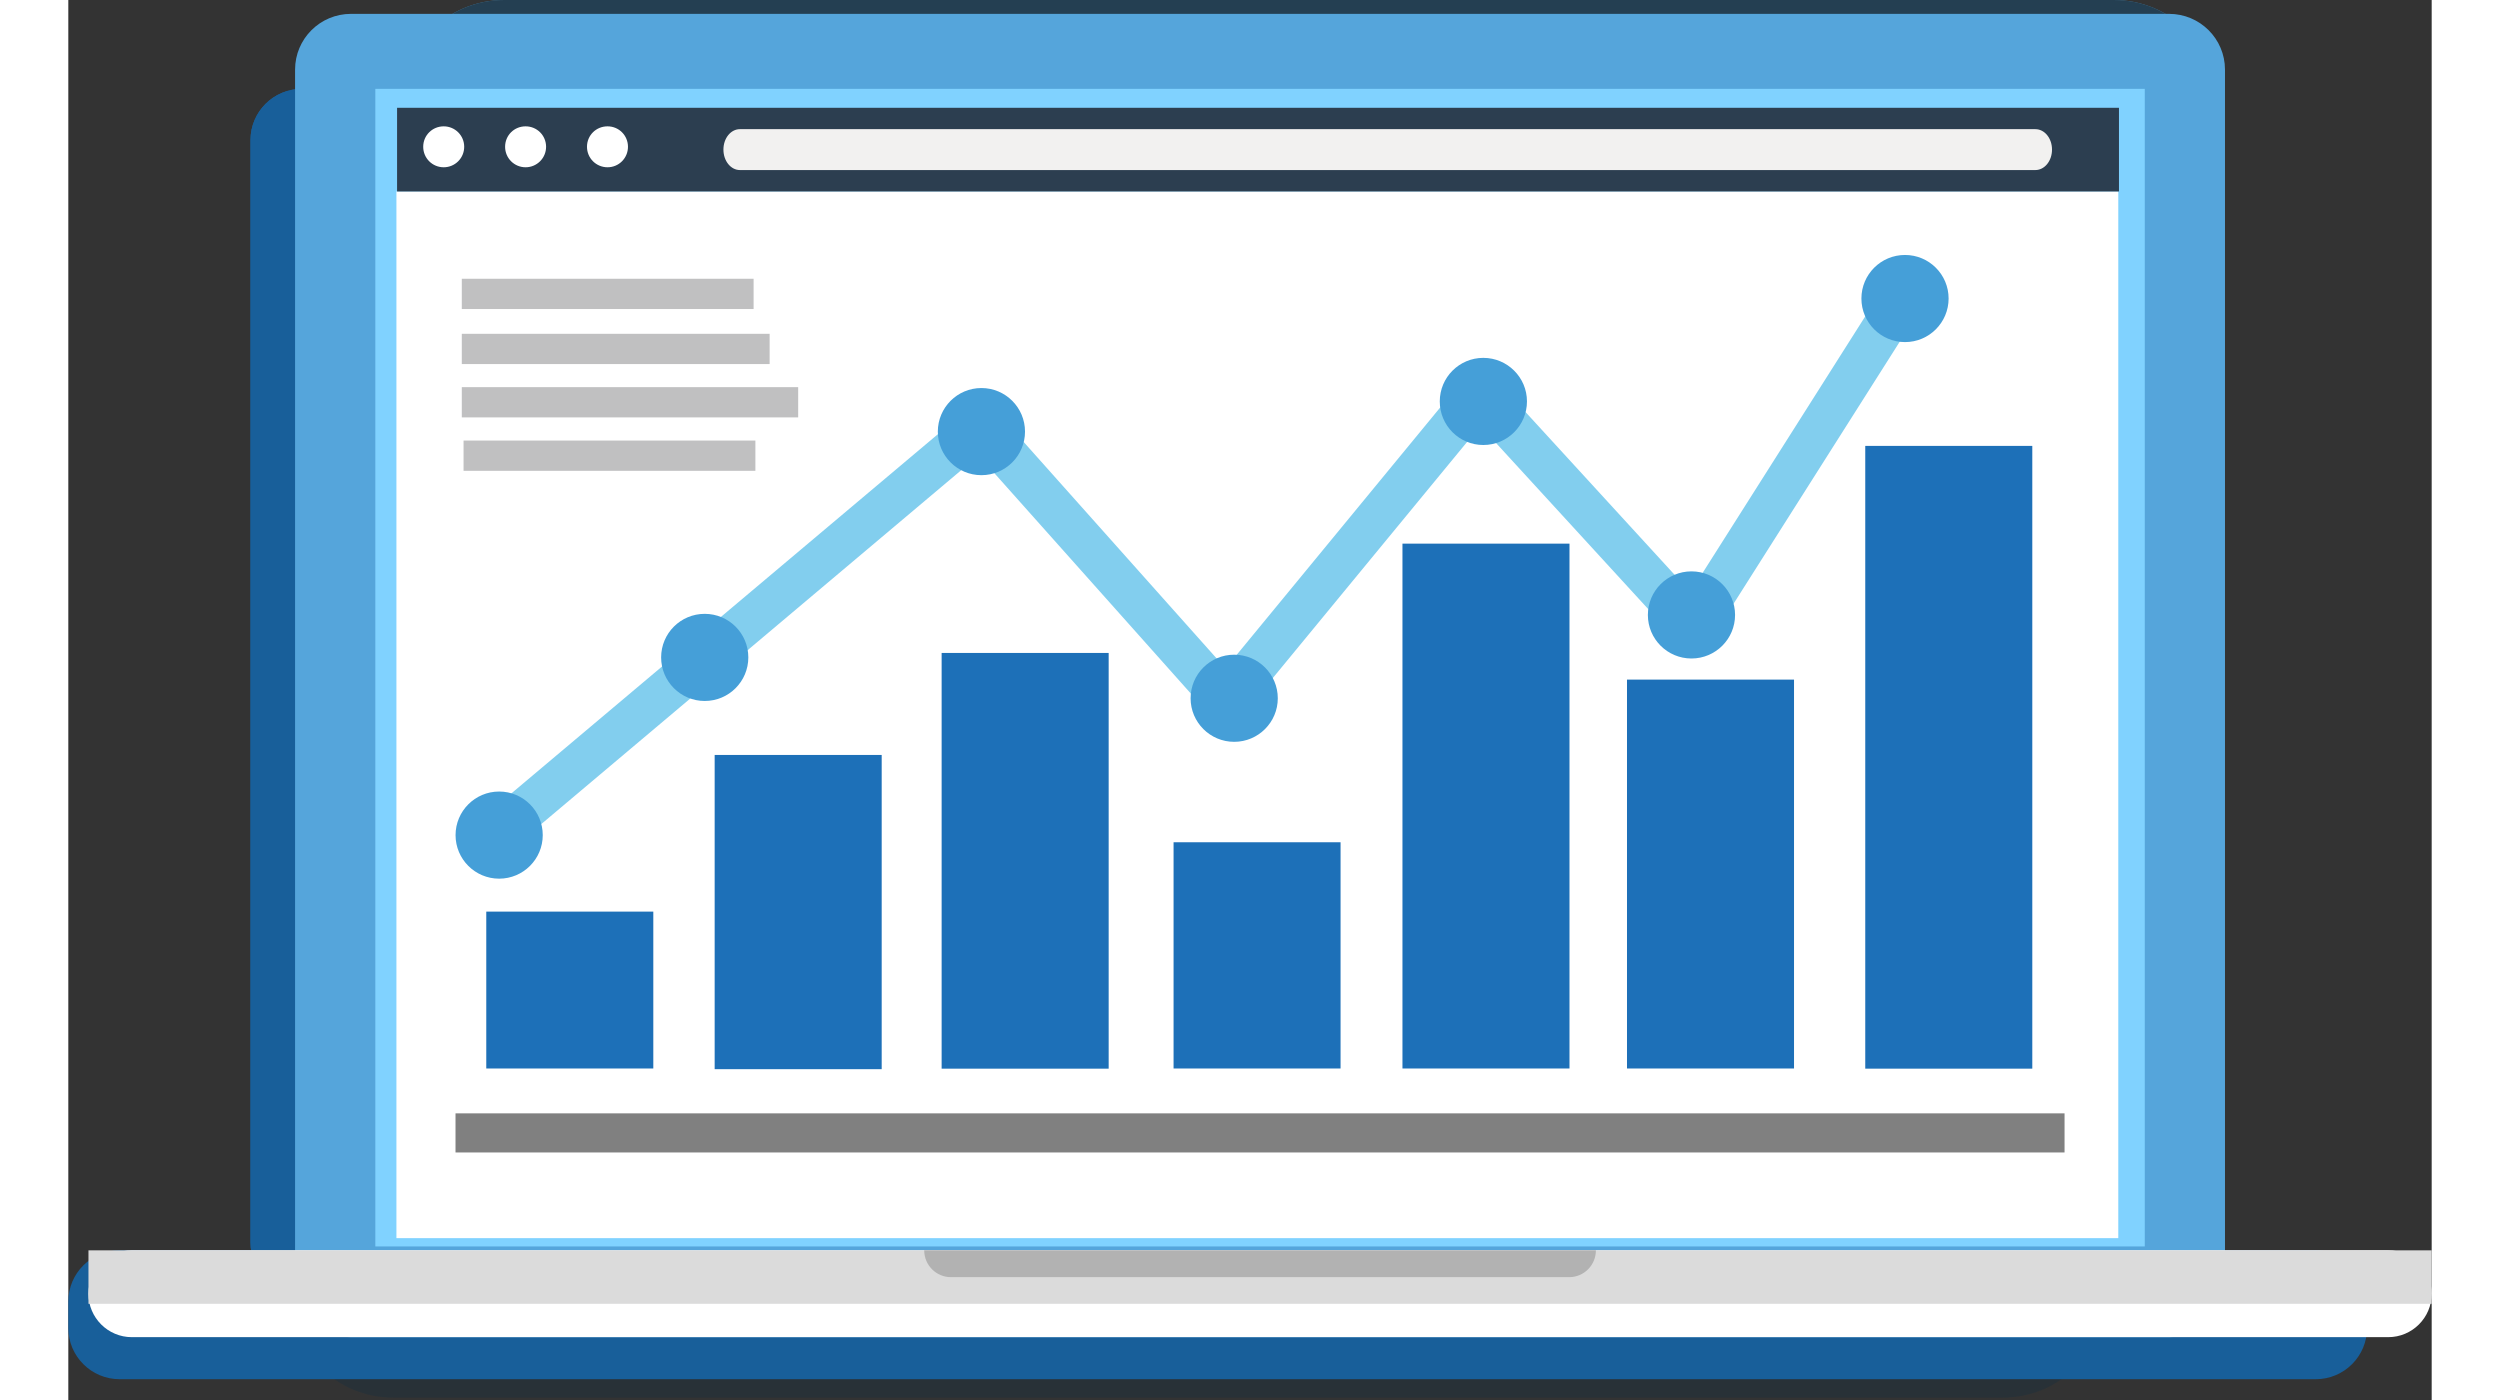 <svg width="250" height="140" viewBox="0 0 341 202" fill="none"
  xmlns="http://www.w3.org/2000/svg">
  <rect x="0" y="0" width="341" height="202" fill="#333333" stroke="none"/>
  <g opacity="0.25">
    <path
      d="M279.12 17.165H46.864C38.657 17.165 32 23.809 32 31.998V186.824C32 195.017 38.657 201.661 46.864 201.661H279.12C287.326 201.661 293.984 195.017 293.984 186.824V31.998C293.984 23.805 287.331 17.165 279.12 17.165Z"
      fill="#092B42" />
  </g>
  <path
    d="M295.136 0H62.881C54.674 0 48.017 6.644 48.017 14.833V169.659C48.017 177.852 54.674 184.496 62.881 184.496H295.136C303.343 184.496 310 177.852 310 169.659V14.833C310 6.64 303.347 0 295.136 0Z"
    fill="#55A5DB" />
  <path
    d="M295.136 0H62.881C54.674 0 48.017 6.644 48.017 14.833V16.677H310V14.833C310 6.64 303.347 0 295.136 0Z"
    fill="#0B0C0C" fill-opacity="0.66" />
  <path
    d="M67.242 3.832C64.744 3.832 62.723 5.853 62.723 8.343C62.723 10.832 64.744 12.854 67.242 12.854C69.74 12.854 71.762 10.832 71.762 8.343C71.762 5.853 69.74 3.832 67.242 3.832Z"
    fill="white" />
  <path
    d="M83.125 3.832C80.627 3.832 78.606 5.853 78.606 8.343C78.606 10.832 80.627 12.854 83.125 12.854C85.623 12.854 87.645 10.832 87.645 8.343C87.645 5.853 85.623 3.832 83.125 3.832Z"
    fill="white" />
  <path
    d="M99.004 3.832C96.506 3.832 94.484 5.853 94.484 8.343C94.484 10.832 96.506 12.854 99.004 12.854C101.502 12.854 103.524 10.832 103.524 8.343C103.524 5.853 101.502 3.832 99.004 3.832Z"
    fill="white" />
  <path
    d="M288.541 28.434H70.006C68.587 28.434 67.438 29.583 67.438 31.002V164.399C67.438 165.817 68.587 166.967 70.006 166.967H288.541C289.96 166.967 291.11 165.817 291.11 164.399V31.002C291.11 29.583 289.96 28.434 288.541 28.434Z"
    fill="white" />
  <path d="M277.054 100.008H257.435V119.588H277.054V100.008Z" fill="#D5D9E5" />
  <path
    d="M274.229 105.13L267.12 112.528L261.259 108.431C260.819 108.129 260.215 108.228 259.912 108.667C259.606 109.102 259.713 109.707 260.148 110.014L267.369 115.059L275.625 106.468C275.994 106.083 275.982 105.47 275.596 105.101C275.211 104.732 274.598 104.745 274.229 105.13Z"
    fill="#3A103B" />
  <path
    d="M239.534 98.269H185.77C184.884 98.269 184.167 99.134 184.167 100.199C184.167 101.263 184.884 102.129 185.77 102.129H239.534C240.421 102.129 241.137 101.263 241.137 100.199C241.137 99.134 240.421 98.269 239.534 98.269Z"
    fill="#D5D9E5" />
  <path
    d="M239.534 107.924H185.77C184.884 107.924 184.167 108.79 184.167 109.854C184.167 110.919 184.884 111.784 185.77 111.784H239.534C240.421 111.784 241.137 110.919 241.137 109.854C241.137 108.79 240.421 107.924 239.534 107.924Z"
    fill="#D5D9E5" />
  <path
    d="M239.534 117.579H185.77C184.884 117.579 184.167 118.445 184.167 119.509C184.167 120.574 184.884 121.44 185.77 121.44H239.534C240.421 121.44 241.137 120.574 241.137 119.509C241.137 118.445 240.421 117.579 239.534 117.579Z"
    fill="#D5D9E5" />
  <path d="M277.054 135.522H257.435V155.102H277.054V135.522Z" fill="#D5D9E5" />
  <path
    d="M274.228 140.651L267.119 148.049L261.258 143.953C260.818 143.65 260.214 143.75 259.911 144.189C259.605 144.624 259.712 145.229 260.147 145.535L267.368 150.58L275.624 141.989C275.993 141.604 275.981 140.991 275.595 140.622C275.21 140.254 274.597 140.266 274.228 140.651Z"
    fill="#3A103B" />
  <path
    d="M240.179 133.789H185.127C184.597 133.789 184.17 134.655 184.17 135.719C184.17 136.784 184.597 137.65 185.127 137.65H240.179C240.709 137.65 241.136 136.784 241.136 135.719C241.136 134.655 240.709 133.789 240.179 133.789Z"
    fill="#D5D9E5" />
  <path
    d="M240.179 143.444H185.127C184.597 143.444 184.17 144.31 184.17 145.375C184.17 146.439 184.597 147.305 185.127 147.305H240.179C240.709 147.305 241.136 146.439 241.136 145.375C241.136 144.31 240.709 143.444 240.179 143.444Z"
    fill="#D5D9E5" />
  <path
    d="M240.179 153.102H185.127C184.597 153.102 184.17 153.967 184.17 155.032C184.17 156.096 184.597 156.962 185.127 156.962H240.179C240.709 156.962 241.136 156.096 241.136 155.032C241.136 153.967 240.709 153.102 240.179 153.102Z"
    fill="#D5D9E5" />
  <path d="M161.5 45.956H129.506V49.15H161.5V45.956Z" fill="#E8EEF8" />
  <path d="M161.5 92.464H129.506V95.654H161.5V92.464Z" fill="#E8EEF8" />
  <path fill-rule="evenodd" clip-rule="evenodd"
    d="M164.744 37.889H89.841C86.837 37.889 84.405 40.167 84.405 42.98V141.023C84.405 143.831 86.837 146.114 89.841 146.114H164.744C167.748 146.114 170.184 143.831 170.184 141.023V42.98C170.184 40.167 167.752 37.889 164.744 37.889Z"
    fill="#D0D8EC" />
  <path d="M166.626 41.286H87.654V140.327H166.626V41.286Z" fill="white" />
  <path d="M166.626 140.112H166.406V140.327H166.626V140.112Z" fill="#A9B8DC" />
  <path fill-rule="evenodd" clip-rule="evenodd"
    d="M87.438 140.546H166.84V140.326H166.625H166.405V140.111H87.873V41.504H166.405V140.111H166.625V140.326H166.84V41.069H87.438V140.546Z"
    fill="#A9B8DC" />
  <path fill-rule="evenodd" clip-rule="evenodd"
    d="M87.654 41.286V140.327H166.626L90.832 136.931L87.654 41.286Z" fill="#E8EEF8" />
  <path d="M157.801 73.866H97.753V77.06H157.801V73.866Z" fill="#E8EEF8" />
  <path d="M157.801 78.964H97.753V82.158H157.801V78.964Z" fill="#E8EEF8" />
  <path d="M129.747 84.062H97.753V87.256H129.747V84.062Z" fill="#E8EEF8" />
  <path d="M157.801 120.375H97.753V123.564H157.801V120.375Z" fill="#E8EEF8" />
  <path d="M157.801 125.473H97.753V128.666H157.801V125.473Z" fill="#E8EEF8" />
  <path d="M129.747 130.569H97.753V133.759H129.747V130.569Z" fill="#E8EEF8" />
  <path d="M158.133 51.021H119.498V54.712H158.133V51.021Z" fill="#E8EEF8" />
  <path d="M158.133 56.914H119.498V60.609H158.133V56.914Z" fill="#E8EEF8" />
  <path d="M157.801 89.757H97.753V97.035H157.801V89.757Z" fill="#BAC8E7" />
  <path fill-rule="evenodd" clip-rule="evenodd"
    d="M97.753 116.64H157.801V89.757H97.753V116.64ZM98.018 90.022H157.532V116.371H98.018V90.022Z"
    fill="#BAC8E7" />
  <path d="M157.801 100.04H97.753V100.305H157.801V100.04Z" fill="#BAC8E7" />
  <path d="M157.801 103.282H97.753V103.547H157.801V103.282Z" fill="#BAC8E7" />
  <path d="M157.801 106.527H97.753V106.792H157.801V106.527Z" fill="#BAC8E7" />
  <path d="M157.801 109.774H97.753V110.035H157.801V109.774Z" fill="#BAC8E7" />
  <path d="M157.801 113.021H97.753V113.287H157.801V113.021Z" fill="#BAC8E7" />
  <path fill-rule="evenodd" clip-rule="evenodd"
    d="M106.564 47.751L106.221 47.594L105.877 47.751C102.67 49.218 99.481 50.522 96.005 51.173L95.288 51.309L95.338 52.034C95.852 59.59 97.674 67.965 106.014 70.132L106.221 70.186L106.428 70.132C114.771 67.965 116.59 59.59 117.108 52.034L117.157 51.309L116.441 51.173C112.961 50.522 109.771 49.222 106.569 47.751H106.564Z"
    fill="#E8EEF8" />
  <path fill-rule="evenodd" clip-rule="evenodd"
    d="M96.154 51.953C96.854 62.276 99.924 67.673 106.217 69.309C112.514 67.673 115.579 62.272 116.279 51.953C112.841 51.307 109.775 50.102 106.217 48.474C102.658 50.102 99.589 51.311 96.154 51.953Z"
    fill="#A9B8DC" />
  <path fill-rule="evenodd" clip-rule="evenodd"
    d="M97.753 53.146C98.167 57.74 99.286 63.415 103.068 66.219C104.021 66.927 105.085 67.424 106.221 67.756C107.356 67.424 108.42 66.927 109.373 66.219C113.151 63.415 114.27 57.74 114.684 53.146C111.739 52.459 108.984 51.365 106.221 50.118C103.457 51.365 100.698 52.459 97.753 53.146Z"
    fill="#D0D8EC" />
  <path fill-rule="evenodd" clip-rule="evenodd"
    d="M106.221 67.756C107.356 67.424 108.42 66.927 109.373 66.219C113.151 63.415 114.27 57.74 114.684 53.146C111.739 52.459 108.984 51.365 106.221 50.118V67.756Z"
    fill="#BAC8E7" />
  <path fill-rule="evenodd" clip-rule="evenodd"
    d="M110.594 57.763H107.67V54.842C107.67 54.66 107.55 54.515 107.409 54.515H105.027C104.886 54.515 104.766 54.66 104.766 54.842V57.763H101.841C101.659 57.763 101.514 57.879 101.514 58.024V60.397C101.514 60.538 101.663 60.654 101.841 60.654H104.766V63.574C104.766 63.757 104.886 63.901 105.027 63.901H107.409C107.55 63.901 107.67 63.752 107.67 63.574V60.654H110.594C110.773 60.654 110.922 60.538 110.922 60.397V58.024C110.922 57.879 110.773 57.763 110.594 57.763Z"
    fill="white" />
  <path d="M151.537 56.256H119.543V59.45H151.537V56.256Z" fill="#E8EEF8" />
  <path d="M151.537 102.765H119.543V105.954H151.537V102.765Z" fill="#E8EEF8" />
  <path fill-rule="evenodd" clip-rule="evenodd"
    d="M154.782 48.19H79.878C76.874 48.19 74.442 50.468 74.442 53.28V151.323C74.442 154.132 76.874 156.414 79.878 156.414H154.782C157.785 156.414 160.221 154.132 160.221 151.323V53.28C160.221 50.468 157.789 48.19 154.782 48.19Z"
    fill="#D0D8EC" />
  <path d="M156.663 51.586H77.69V150.628H156.663V51.586Z" fill="white" />
  <path d="M156.663 150.412H156.443V150.628H156.663V150.412Z" fill="#A9B8DC" />
  <path fill-rule="evenodd" clip-rule="evenodd"
    d="M77.471 150.842H156.878V150.626H156.658H156.443V150.411H77.906V51.805H156.443V150.411H156.658V150.626H156.878V51.37H77.471V150.842Z"
    fill="#A9B8DC" />
  <path fill-rule="evenodd" clip-rule="evenodd"
    d="M77.69 51.586V150.628H156.658L80.868 147.227L77.69 51.586Z" fill="#E8EEF8" />
  <path d="M147.838 84.166H87.79V87.36H147.838V84.166Z" fill="#E8EEF8" />
  <path d="M147.838 89.265H87.79V92.458H147.838V89.265Z" fill="#E8EEF8" />
  <path d="M119.784 94.363H87.79V97.556H119.784V94.363Z" fill="#E8EEF8" />
  <path d="M147.838 130.669H87.79V133.859H147.838V130.669Z" fill="#E8EEF8" />
  <path d="M147.838 135.77H87.79V138.963H147.838V135.77Z" fill="#E8EEF8" />
  <path d="M119.784 140.87H87.79V144.063H119.784V140.87Z" fill="#E8EEF8" />
  <path d="M148.17 61.321H109.535V65.012H148.17V61.321Z" fill="#E8EEF8" />
  <path d="M148.17 67.214H109.535V70.909H148.17V67.214Z" fill="#E8EEF8" />
  <path d="M147.838 100.057H87.79V107.335H147.838V100.057Z" fill="#BAC8E7" />
  <path fill-rule="evenodd" clip-rule="evenodd"
    d="M87.79 126.938H147.838V100.055H87.79V126.938ZM88.055 100.324H147.569V126.673H88.055V100.324Z"
    fill="#BAC8E7" />
  <path d="M147.838 110.333H87.79V110.598H147.838V110.333Z" fill="#BAC8E7" />
  <path d="M147.838 113.582H87.79V113.847H147.838V113.582Z" fill="#BAC8E7" />
  <path d="M147.838 116.827H87.79V117.092H147.838V116.827Z" fill="#BAC8E7" />
  <path d="M147.838 120.075H87.79V120.34H147.838V120.075Z" fill="#BAC8E7" />
  <path d="M147.838 123.322H87.79V123.587H147.838V123.322Z" fill="#BAC8E7" />
  <path fill-rule="evenodd" clip-rule="evenodd"
    d="M96.598 58.048L96.254 57.891L95.91 58.048C92.704 59.514 89.514 60.815 86.038 61.469L85.321 61.606L85.371 62.331C85.885 69.887 87.707 78.262 96.047 80.429L96.254 80.483L96.461 80.429C104.804 78.262 106.623 69.887 107.141 62.331L107.191 61.606L106.474 61.469C102.994 60.819 99.804 59.519 96.602 58.048H96.598Z"
    fill="#E8EEF8" />
  <path fill-rule="evenodd" clip-rule="evenodd"
    d="M86.191 62.25C86.891 72.573 89.961 77.97 96.254 79.606C102.551 77.97 105.616 72.568 106.317 62.25C102.878 61.604 99.813 60.398 96.254 58.77C92.695 60.398 89.626 61.608 86.191 62.25Z"
    fill="#A9B8DC" />
  <path fill-rule="evenodd" clip-rule="evenodd"
    d="M87.79 63.441C88.204 68.031 89.323 73.71 93.105 76.514C94.058 77.222 95.123 77.719 96.258 78.051C97.393 77.719 98.457 77.222 99.41 76.514C103.188 73.71 104.307 68.035 104.721 63.441C101.776 62.754 99.021 61.66 96.258 60.413C93.495 61.66 90.736 62.754 87.79 63.441Z"
    fill="#D0D8EC" />
  <path fill-rule="evenodd" clip-rule="evenodd"
    d="M96.253 78.056C97.388 77.725 98.453 77.228 99.406 76.519C103.184 73.715 104.302 68.04 104.716 63.446C101.771 62.759 99.016 61.665 96.253 60.419V78.056Z"
    fill="#BAC8E7" />
  <path fill-rule="evenodd" clip-rule="evenodd"
    d="M100.632 68.063H97.707V65.143C97.707 64.96 97.587 64.815 97.446 64.815H95.064C94.923 64.815 94.803 64.96 94.803 65.143V68.063H91.878C91.696 68.063 91.551 68.179 91.551 68.324V70.697C91.551 70.838 91.7 70.954 91.878 70.954H94.803V73.874C94.803 74.057 94.923 74.202 95.064 74.202H97.446C97.587 74.202 97.707 74.053 97.707 73.874V70.954H100.632C100.81 70.954 100.959 70.838 100.959 70.697V68.324C100.959 68.179 100.81 68.063 100.632 68.063Z"
    fill="white" />
  <path opacity="0.25" d="M275.417 44.148H183.333V80.915H275.417V44.148Z" fill="#7983C0" />
  <g clip-path="url(#clip0_5835_5633)">
    <path
      d="M292.195 12.821H33.693C29.602 12.821 26.285 16.134 26.285 20.22V179.269C26.285 183.356 29.602 186.668 33.693 186.668H292.195C296.286 186.668 299.602 183.356 299.602 179.269V20.22C299.602 16.134 296.286 12.821 292.195 12.821Z"
      fill="#185F9A" />
    <path
      d="M324.271 180.404H7.408C3.317 180.404 0 183.716 0 187.803V191.601C0 195.687 3.317 199 7.408 199H324.271C328.362 199 331.678 195.687 331.678 191.601V187.803C331.678 183.716 328.362 180.404 324.271 180.404Z"
      fill="#185F9A" />
    <path
      d="M292.195 12.821H33.693C29.602 12.821 26.285 16.134 26.285 20.22V179.269C26.285 183.356 29.602 186.668 33.693 186.668H292.195C296.286 186.668 299.602 183.356 299.602 179.269V20.22C299.602 16.134 296.286 12.821 292.195 12.821Z"
      fill="#185F9A" />
    <path
      d="M311.177 184.874C311.177 189.332 307.572 192.939 303.109 192.939H40.786C36.329 192.939 32.718 189.332 32.718 184.874V10.046C32.718 5.601 36.329 2 40.786 2H303.109C307.572 2 311.177 5.607 311.177 10.046V184.868V184.874Z"
      fill="#55A5DB" />
    <path
      d="M341 186.662C341 190.121 338.197 192.933 334.722 192.933H9.161C5.716 192.933 2.901 190.127 2.901 186.662C2.901 183.197 5.716 180.397 9.161 180.397H334.728C338.197 180.397 341.006 183.209 341.006 186.662H341Z"
      fill="white" />
    <path d="M341 180.404H2.907V188.123H341V180.404Z" fill="#DBDBDB" />
    <path
      d="M220.407 180.404C220.407 182.55 218.678 184.276 216.555 184.276H127.346C125.229 184.276 123.494 182.55 123.494 180.404H220.407Z"
      fill="#B2B2B2" />
    <path d="M299.603 12.821H44.299V179.843H299.603V12.821Z" fill="#80D2FF" />
    <path d="M295.781 27.619H47.342V178.646H295.781V27.619Z" fill="white" />
    <path d="M295.88 15.553H47.435V27.625H295.88V15.553Z" fill="#2C3E50" />
    <path
      d="M57.12 21.176C57.12 22.816 55.799 24.135 54.163 24.135C52.527 24.135 51.206 22.822 51.206 21.176C51.206 19.529 52.527 18.229 54.163 18.229C55.799 18.229 57.12 19.548 57.12 21.176Z"
      fill="white" />
    <path
      d="M68.935 21.176C68.935 22.816 67.608 24.135 65.978 24.135C64.349 24.135 63.022 22.822 63.022 21.176C63.022 19.529 64.33 18.229 65.978 18.229C67.627 18.229 68.935 19.548 68.935 21.176Z"
      fill="white" />
    <path
      d="M80.751 21.176C80.751 22.816 79.436 24.135 77.8 24.135C76.164 24.135 74.837 22.822 74.837 21.176C74.837 19.529 76.152 18.229 77.8 18.229C79.448 18.229 80.751 19.548 80.751 21.176Z"
      fill="white" />
    <path
      d="M286.219 21.583C286.219 23.223 285.151 24.537 283.812 24.537H96.906C95.585 24.537 94.523 23.223 94.523 21.583C94.523 19.943 95.585 18.636 96.906 18.636H283.812C285.145 18.636 286.219 19.943 286.219 21.583Z"
      fill="#F2F1F0" />
    <path d="M288.028 160.642H55.867V166.284H288.028V160.642Z" fill="#808080" />
    <path d="M117.358 108.929H93.258V154.266H117.358V108.929Z" fill="#1D70B8" />
    <path d="M150.107 94.211H126.007V154.193H150.107V94.211Z" fill="#1D70B8" />
    <path d="M216.598 78.439H192.498V154.168H216.598V78.439Z" fill="#1D70B8" />
    <path d="M84.406 131.533H60.306V154.168H84.406V131.533Z" fill="#1D70B8" />
    <path d="M183.566 121.526H159.472V154.168H183.566V121.526Z" fill="#1D70B8" />
    <path d="M248.995 98.058H224.895V154.168H248.995V98.058Z" fill="#1D70B8" />
    <path d="M283.374 64.337H259.273V154.192H283.374V64.337Z" fill="#1D70B8" />
    <path
      d="M62.91 123.394L58.929 118.683L130.297 58.578L134.26 63.27L62.91 123.394Z"
      fill="#82CEEE" />
    <path
      d="M98.116 94.852C98.116 98.323 95.301 101.141 91.826 101.141C88.35 101.141 85.535 98.323 85.535 94.852C85.535 91.38 88.35 88.569 91.826 88.569C95.301 88.569 98.116 91.387 98.116 94.852Z"
      fill="#459FD8" />
    <path
      d="M68.454 120.496C68.454 123.961 65.639 126.779 62.163 126.779C58.688 126.779 55.873 123.961 55.873 120.496C55.873 117.031 58.688 114.207 62.163 114.207C65.639 114.207 68.454 117.024 68.454 120.496Z"
      fill="#459FD8" />
    <path d="M136.118 61.834L131.521 65.922L163.29 101.561L167.887 97.473L136.118 61.834Z"
      fill="#82CEEE" />
    <path
      d="M138.038 62.278C138.038 65.743 135.223 68.561 131.747 68.561C128.272 68.561 125.457 65.743 125.457 62.278C125.457 58.812 128.272 55.988 131.747 55.988C135.223 55.988 138.038 58.806 138.038 62.278Z"
      fill="#459FD8" />
    <path
      d="M169.021 103.626L164.262 99.729L199.393 57.03L204.159 60.927L169.021 103.626Z"
      fill="#82CEEE" />
    <path
      d="M174.51 100.753C174.51 104.212 171.695 107.036 168.219 107.036C164.744 107.036 161.929 104.218 161.929 100.753C161.929 97.287 164.744 94.463 168.219 94.463C171.695 94.463 174.51 97.281 174.51 100.753Z"
      fill="#459FD8" />
    <path
      d="M199.406 56.728L203.937 52.554L234.519 85.942L229.988 90.098L199.406 56.728Z"
      fill="#82CEEE" />
    <path
      d="M210.462 57.918C210.462 61.383 207.647 64.207 204.165 64.207C200.683 64.207 197.881 61.39 197.881 57.918C197.881 54.447 200.696 51.635 204.165 51.635C207.634 51.635 210.462 54.453 210.462 57.918Z"
      fill="#459FD8" />
    <path
      d="M261.033 42.868L266.249 46.148L237.557 91.387L232.353 88.107L261.033 42.868Z"
      fill="#82CEEE" />
    <path
      d="M240.488 88.729C240.488 92.194 237.673 95.012 234.198 95.012C230.722 95.012 227.907 92.194 227.907 88.729C227.907 85.264 230.722 82.44 234.198 82.44C237.673 82.44 240.488 85.258 240.488 88.729Z"
      fill="#459FD8" />
    <path
      d="M271.299 43.071C271.299 46.536 268.484 49.36 265.008 49.36C261.533 49.36 258.718 46.542 258.718 43.071C258.718 39.6 261.533 36.788 265.008 36.788C268.484 36.788 271.299 39.606 271.299 43.071Z"
      fill="#459FD8" />
    <path d="M98.876 40.222H56.774V44.588H98.876V40.222Z" fill="#C0C0C1" />
    <path d="M101.19 48.164H56.774V52.529H101.19V48.164Z" fill="#C0C0C1" />
    <path d="M105.308 55.859H56.774V60.224H105.308V55.859Z" fill="#C0C0C1" />
    <path d="M99.135 63.566H57.027V67.932H99.135V63.566Z" fill="#C0C0C1" />
  </g>
  <defs>
    <clipPath id="clip0_5835_5633">
      <rect width="341" height="197" fill="white" transform="translate(0 2)" />
    </clipPath>
  </defs>
</svg>